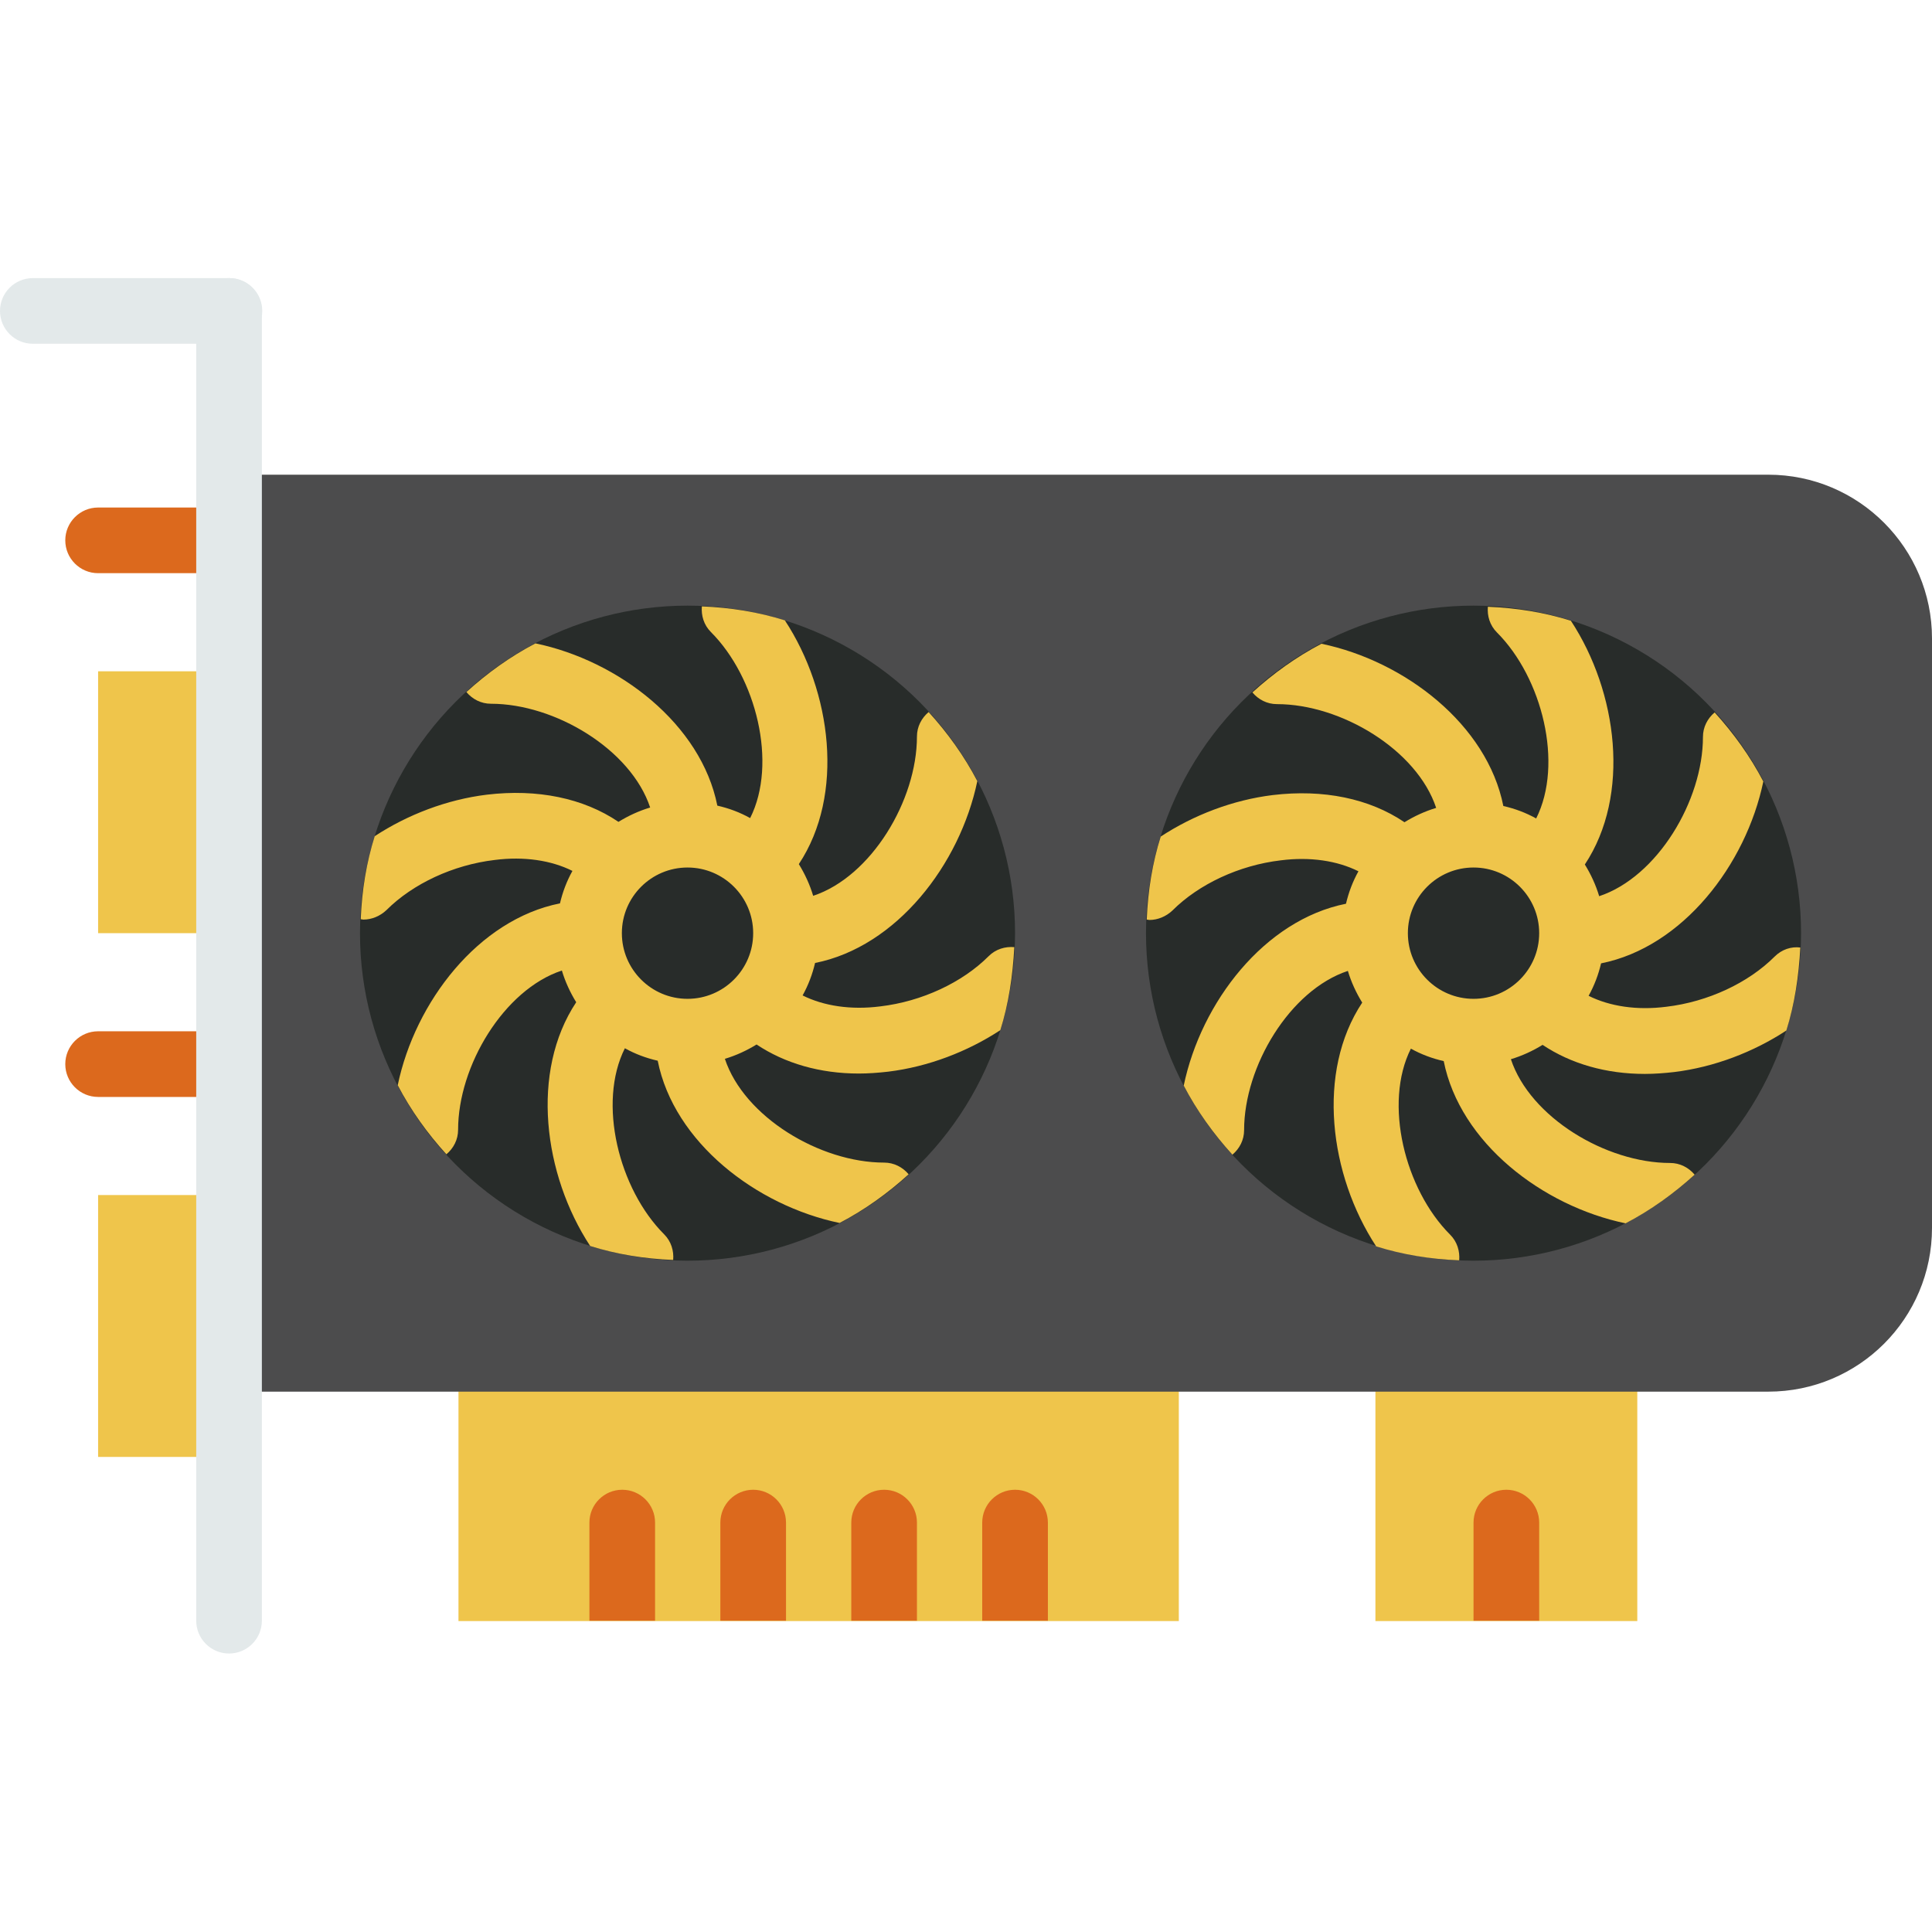 <?xml version="1.0" encoding="utf-8"?>
<!-- Generator: Adobe Illustrator 21.1.0, SVG Export Plug-In . SVG Version: 6.00 Build 0)  -->
<svg version="1.0" id="Layer_1" xmlns="http://www.w3.org/2000/svg" xmlns:xlink="http://www.w3.org/1999/xlink" x="0px" y="0px"
	 width="512px" height="512px" viewBox="0 0 512 512" enable-background="new 0 0 512 512" xml:space="preserve">
<g>
	<path fill="#EFC54B" d="M26,177.9h34.7v69.4H26V177.9z"/>
	<path fill="#EFC54B" d="M26,316.7h34.7v69.4H26V316.7z"/>
	<path fill="#DC691D" d="M60.7,151.9H26c-4.8,0-8.7-3.9-8.7-8.7c0-4.8,3.9-8.7,8.7-8.7h34.7c4.8,0,8.7,3.9,8.7,8.7
		C69.4,148,65.5,151.9,60.7,151.9z"/>
	<path fill="#DC691D" d="M60.7,290.7H26c-4.8,0-8.7-3.9-8.7-8.7c0-4.8,3.9-8.7,8.7-8.7h34.7c4.8,0,8.7,3.9,8.7,8.7
		C69.4,286.8,65.5,290.7,60.7,290.7z"/>
	<path fill="#EFC54B" d="M121.5,351.5h190.9v78.1H121.5V351.5z"/>
	<path fill="#EFC54B" d="M364.5,351.5h69.4v78.1h-69.4V351.5z"/>
	<path fill="#4C4C4D" d="M468.6,125.8H60.7v243h34.7h373.2c24,0,43.4-19.4,43.4-43.4V169.2C512,145.3,492.6,125.8,468.6,125.8
		L468.6,125.8z"/>
	<path fill="#E3E9EA" d="M60.7,91.1H8.7c-4.8,0-8.7-3.9-8.7-8.7s3.9-8.7,8.7-8.7h52.1c4.8,0,8.7,3.9,8.7,8.7S65.5,91.1,60.7,91.1z"
		/>
	<path fill="#E3E9EA" d="M60.7,438.2c-4.8,0-8.7-3.9-8.7-8.7V82.4c0-4.8,3.9-8.7,8.7-8.7s8.7,3.9,8.7,8.7v347.1
		C69.4,434.3,65.5,438.2,60.7,438.2z"/>
	<circle fill="#282C2A" cx="390.5" cy="247.3" r="86.8"/>
	<circle fill="#282C2A" cx="182.2" cy="247.3" r="86.8"/>
	<path fill="#DC691D" d="M269,394.8c-4.8,0-8.7,3.9-8.7,8.7v26h17.4v-26C277.7,398.7,273.8,394.8,269,394.8z"/>
	<path fill="#DC691D" d="M234.3,394.8c-4.8,0-8.7,3.9-8.7,8.7v26H243v-26C243,398.7,239.1,394.8,234.3,394.8z"/>
	<path fill="#DC691D" d="M199.6,394.8c-4.8,0-8.7,3.9-8.7,8.7v26h17.4v-26C208.3,398.7,204.4,394.8,199.6,394.8z"/>
	<path fill="#DC691D" d="M164.9,394.8c-4.8,0-8.7,3.9-8.7,8.7v26h17.4v-26C173.6,398.7,169.7,394.8,164.9,394.8z"/>
	<path fill="#DC691D" d="M399.2,394.8c-4.8,0-8.7,3.9-8.7,8.7v26h17.4v-26C407.9,398.7,404,394.8,399.2,394.8z"/>
</g>
<path id="fan2" fill="#EFC54B" d="M470.3,253.5c-7,7-17.7,12-28.7,13.3c-7.8,1-15-0.1-20.6-2.9c1.5-2.7,2.6-5.6,3.3-8.6
	c21.6-4.3,38.4-26.1,43-48.2c-3.5-6.7-7.9-12.8-12.9-18.3c-1.9,1.6-3.1,3.9-3.1,6.5c0,16.9-12.1,37.1-27.5,42.2
	c-0.9-3-2.2-5.8-3.8-8.4c12.2-18.4,8.7-45.7-3.7-64.6c-7-2.2-14.4-3.4-22-3.7c-0.2,2.4,0.5,4.9,2.4,6.8c12,12,17.7,34.8,10.4,49.3
	c-2.7-1.5-5.6-2.6-8.7-3.3c-4.3-21.6-26.1-38.4-48.2-43c-6.7,3.5-12.8,7.9-18.3,12.9c1.6,1.9,3.9,3.1,6.5,3.1
	c17,0,37.1,12.1,42.2,27.5c-3,0.9-5.8,2.2-8.4,3.8c-9.3-6.3-21.5-8.8-34.9-7.2l0,0c-10.6,1.3-21,5.3-29.7,11c-2.2,7-3.4,14.4-3.7,22
	c0.2,0,0.5,0.1,0.7,0.1c2.2,0,4.4-0.9,6.1-2.5c7-7,17.7-12,28.7-13.3c7.8-1,15,0.1,20.6,2.9c-1.5,2.7-2.6,5.6-3.3,8.6
	c-21.6,4.3-38.4,26.1-43,48.2c3.5,6.7,7.9,12.8,12.9,18.3c1.9-1.6,3.1-3.9,3.1-6.5c0-16.9,12.1-37.1,27.5-42.2
	c0.9,3,2.2,5.8,3.8,8.4c-12.2,18.4-8.7,45.7,3.7,64.6c7,2.2,14.4,3.4,22,3.7c0.2-2.4-0.5-4.9-2.4-6.8c-12-12-17.7-34.8-10.4-49.3
	c2.7,1.5,5.6,2.6,8.7,3.3c4.3,21.6,26.1,38.4,48.2,43c6.7-3.5,12.8-7.9,18.3-12.9c-1.6-1.9-3.9-3.1-6.5-3.1
	c-17,0-37.1-12.1-42.2-27.5c3-0.9,5.8-2.2,8.4-3.8c7.5,5,16.8,7.7,27.1,7.7c2.5,0,5.2-0.2,7.8-0.5c10.6-1.3,21-5.3,29.7-11
	c2.2-7,3.3-14.4,3.7-22h0C474.7,250.8,472.2,251.6,470.3,253.5z M390.5,264.7c-9.6,0-17.4-7.8-17.4-17.4c0-9.6,7.8-17.4,17.4-17.4
	c9.6,0,17.4,7.8,17.4,17.4C407.9,256.9,400.1,264.7,390.5,264.7z"/>
<path id="fan1" fill="#EFC54B" d="M227.6,284.5c2.5,0,5.2-0.2,7.8-0.5c10.6-1.3,21-5.3,29.7-11c2.2-7,3.3-14.4,3.7-22
	c-2.4-0.2-4.9,0.5-6.8,2.4c-7,7-17.7,12-28.7,13.3c-7.8,1-15-0.1-20.6-2.9c1.5-2.7,2.6-5.6,3.3-8.6c21.6-4.3,38.4-26.1,43-48.2
	c-3.5-6.7-7.9-12.8-12.9-18.3c-1.9,1.6-3.1,3.9-3.1,6.5c0,16.9-12.1,37.1-27.5,42.2c-0.9-3-2.2-5.8-3.8-8.4
	c12.2-18.4,8.7-45.7-3.7-64.6c-7-2.2-14.4-3.4-22-3.7c-0.2,2.4,0.5,4.9,2.4,6.8c12,12,17.7,34.8,10.4,49.3c-2.7-1.5-5.6-2.6-8.7-3.3
	c-4.3-21.6-26.1-38.4-48.2-43c-6.7,3.5-12.8,7.9-18.3,12.9c1.6,1.9,3.9,3.1,6.5,3.1c17,0,37.1,12.1,42.2,27.5
	c-3,0.9-5.8,2.2-8.4,3.8c-9.3-6.3-21.5-8.8-34.9-7.2c-10.6,1.3-21,5.3-29.7,11c-2.2,7-3.4,14.4-3.7,22c0.2,0,0.5,0.1,0.7,0.1
	c2.2,0,4.4-0.9,6.1-2.5c7-7,17.7-12,28.7-13.3c7.8-1,15,0.1,20.6,2.9c-1.5,2.7-2.6,5.6-3.3,8.6c-21.6,4.3-38.4,26.1-43,48.2
	c3.5,6.7,7.9,12.8,12.9,18.3c1.9-1.6,3.1-3.9,3.1-6.5c0-16.9,12.1-37.1,27.5-42.2c0.9,3,2.2,5.8,3.8,8.4
	c-12.2,18.4-8.7,45.7,3.7,64.6c7,2.2,14.4,3.4,22,3.7c0.2-2.4-0.5-4.9-2.4-6.8c-12-12-17.7-34.8-10.4-49.3c2.7,1.5,5.6,2.6,8.7,3.3
	c4.3,21.6,26.1,38.4,48.2,43c6.7-3.5,12.8-7.9,18.3-12.9c-1.6-1.9-3.9-3.1-6.5-3.1c-17,0-37.1-12.1-42.2-27.5c3-0.9,5.8-2.2,8.4-3.8
	C208,281.8,217.3,284.5,227.6,284.5z M182.2,264.7c-9.6,0-17.4-7.8-17.4-17.4c0-9.6,7.8-17.4,17.4-17.4c9.6,0,17.4,7.8,17.4,17.4
	C199.6,256.9,191.8,264.7,182.2,264.7z"/>
</svg>
